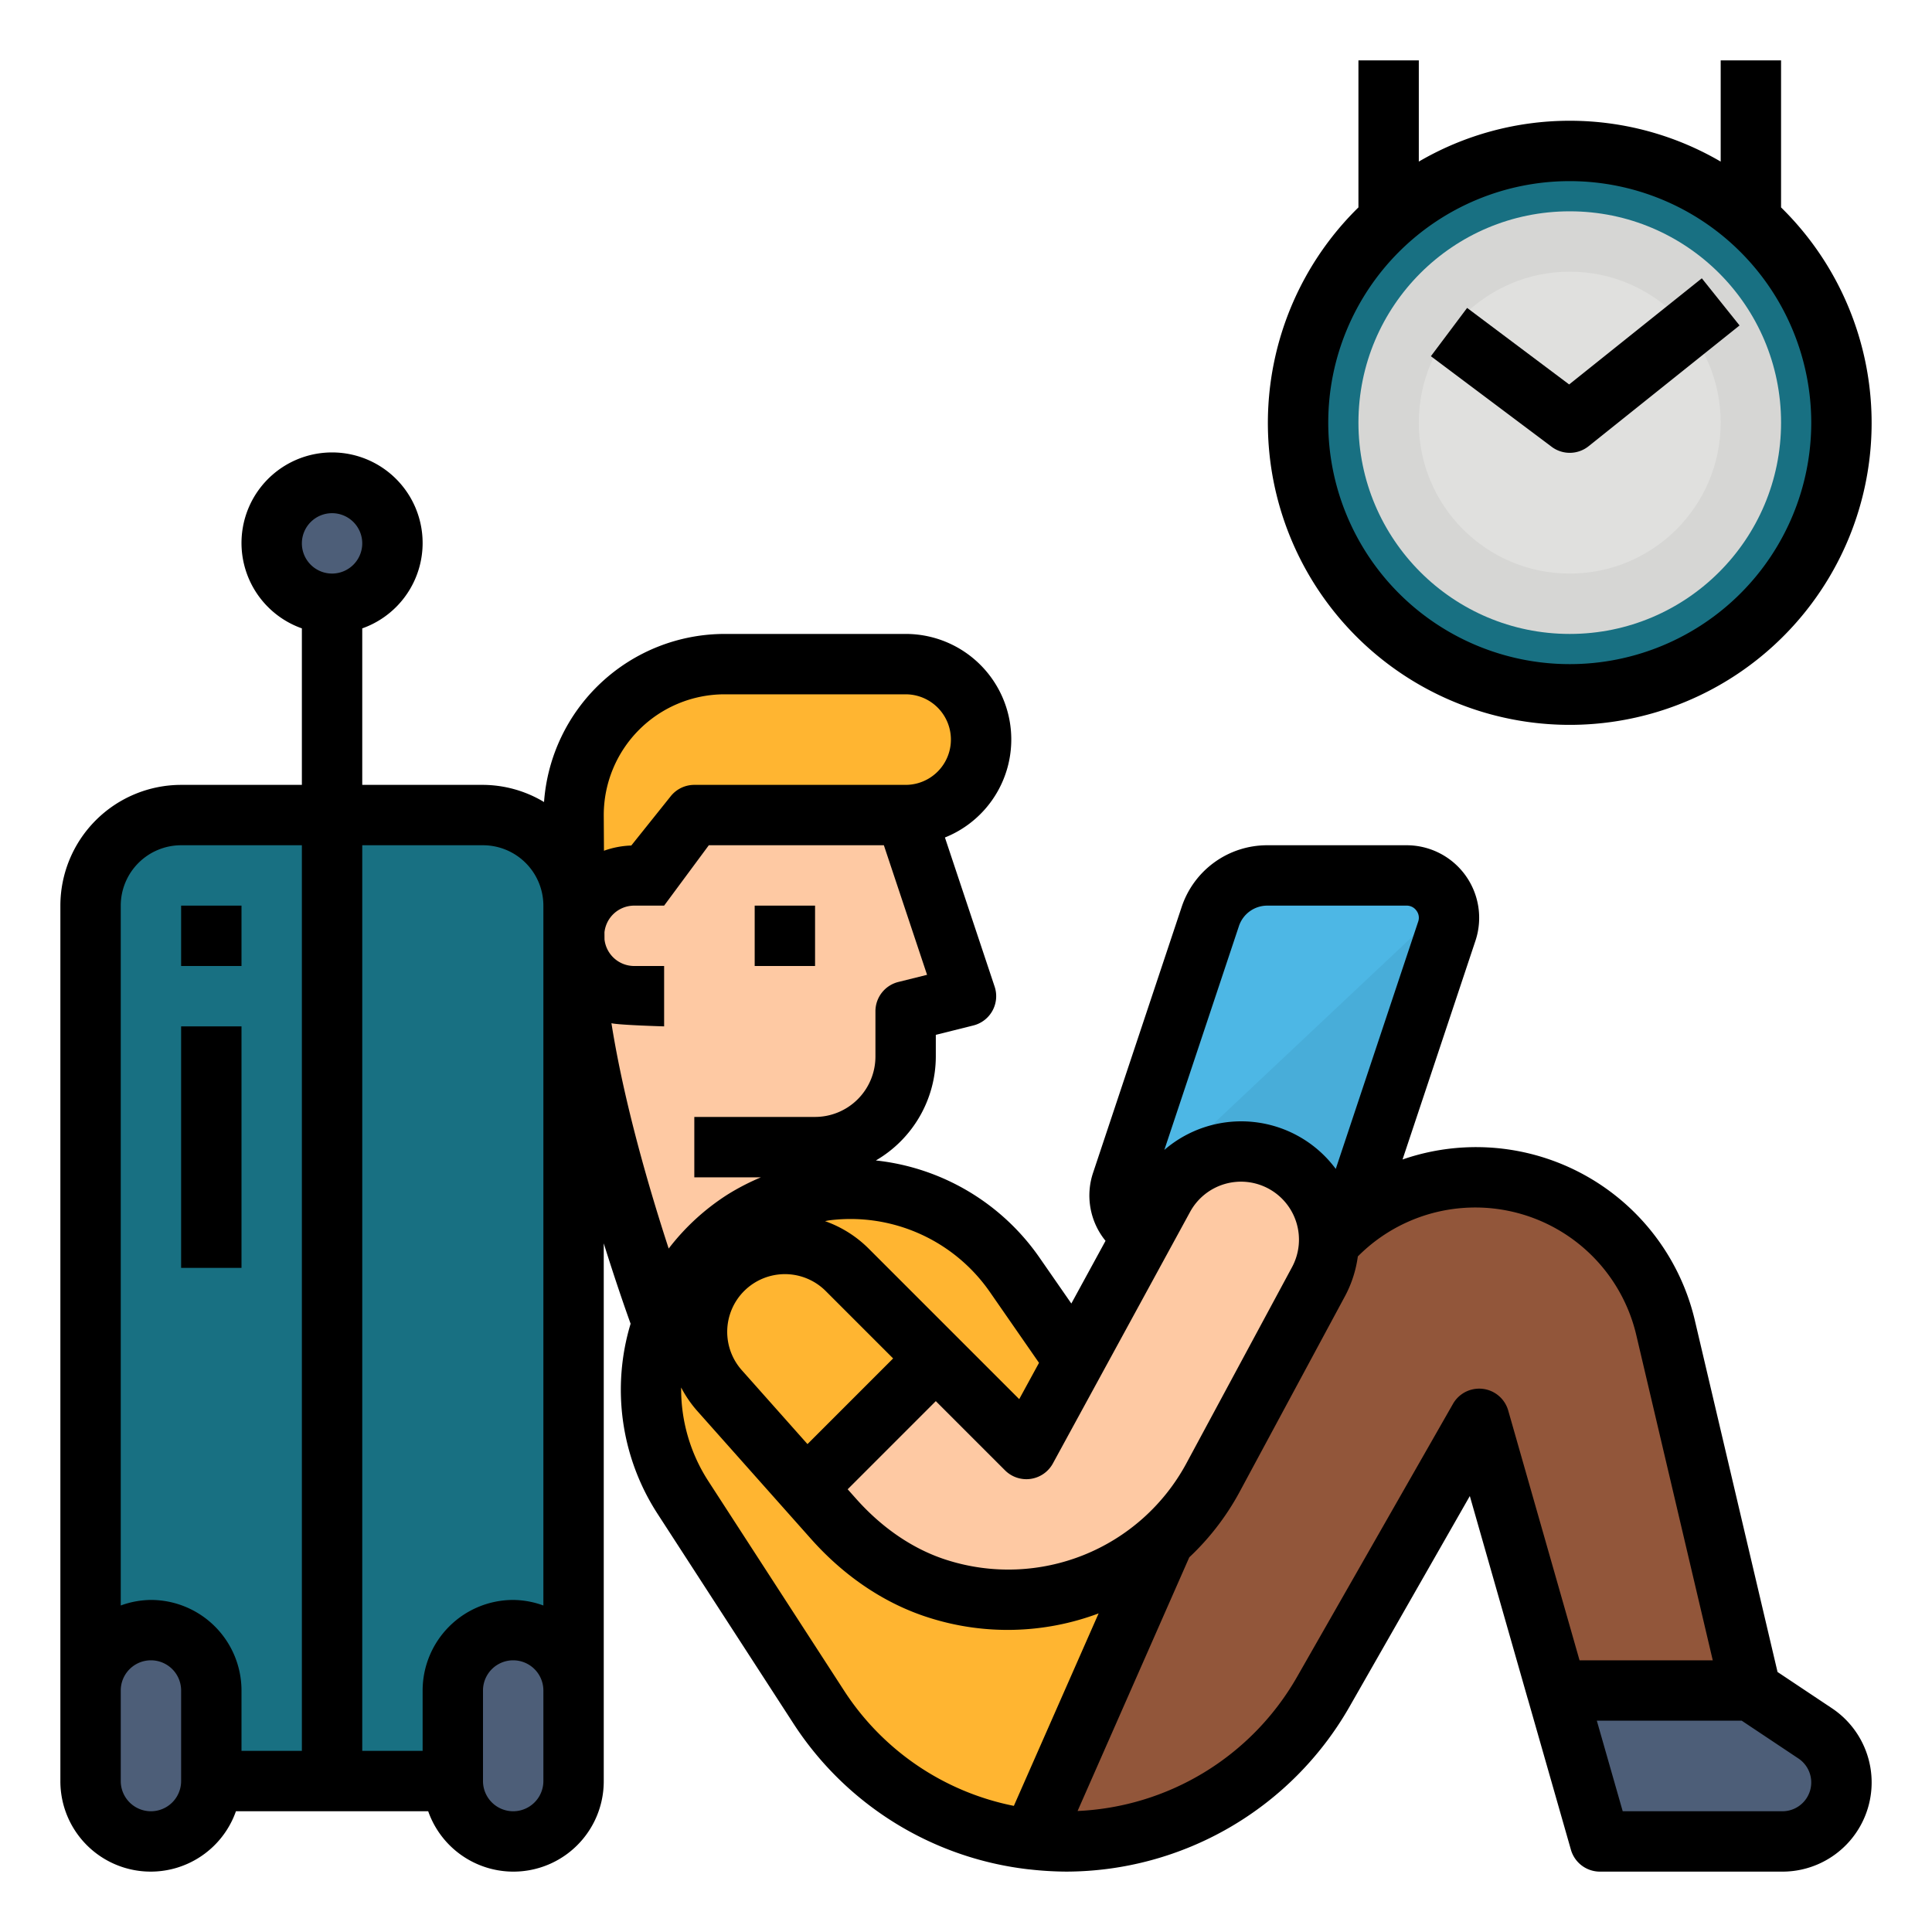 <?xml version="1.0"?>
<svg xmlns="http://www.w3.org/2000/svg" height="40px" viewBox="0 0 512 512" width="40px" class=""><g><g id="Filled_outline" data-name="Filled outline"><rect fill="#f35244" height="256" rx="24" width="128" x="24" y="216" data-original="#F35244" class="" style="fill:#187082" data-old_color="#f35244"/><path d="m152 243.14v204.86a24.006 24.006 0 0 1 -24 24h-80a24.006 24.006 0 0 1 -24-24v-6.92c46.4-36.55 98.43-97.73 128-197.94z" fill="#ea4a3b" data-original="#EA4A3B" class="active-path" style="fill:#187082" data-old_color="#ea4a3b"/><g fill="#4d5e78"><circle cx="88" cy="144" r="16" data-original="#4D5E78" class=""/><rect height="56" rx="16" width="32" x="24" y="432" data-original="#4D5E78" class=""/><rect height="56" rx="16" width="32" x="120" y="432" data-original="#4D5E78" class=""/></g><circle cx="416" cy="112" fill="#f35244" r="72" data-original="#F35244" class="" style="fill:#187082" data-old_color="#f35244"/><circle cx="416" cy="112" fill="#d6d6d4" r="56" data-original="#D6D6D4"/><circle cx="416" cy="112" fill="#e0e0de" r="40" data-original="#E0E0DE" class=""/><path d="m344.8 328h-36.93a11.2 11.2 0 0 1 -10.625-14.742l23.439-70.318a16 16 0 0 1 15.179-10.94h36.928a11.2 11.2 0 0 1 10.626 14.742l-23.44 70.318a16 16 0 0 1 -15.177 10.94z" fill="#4db7e5" data-original="#4DB7E5" class=""/><path d="m297.377 320.586a11.142 11.142 0 0 0 10.493 7.414h36.93a16 16 0 0 0 15.18-10.94l23.439-70.318a11.016 11.016 0 0 0 -.061-7.077z" fill="#48add9" data-original="#48ADD9" class=""/><path d="m216 304 8 32-48 16s-24-64-24-104v-32h88l16 48-16 4v12a24 24 0 0 1 -24 24z" fill="#fec9a3" data-original="#FEC9A3" class=""/><path d="m240 176h-48a40 40 0 0 0 -40 40v40l32-40h56a20 20 0 0 0 0-40z" fill="#ffb531" data-original="#FFB531" class=""/><path d="m269 337.885a52.961 52.961 0 0 0 -88.01 58.915l35.879 55.449a78.234 78.234 0 0 0 56.622 35.175l38.509-87.424z" fill="#ffb531" data-original="#FFB531" class=""/><path d="m481.039 459.359-17.039-11.359h-51.429l11.429 40h48.367a15.634 15.634 0 0 0 8.672-28.641z" fill="#4d5e78" data-original="#4D5E78" class=""/><path d="m441.426 352.06a51.962 51.962 0 0 0 -50.58-40.06 51.96 51.96 0 0 0 -45.617 27.08l-33.229 60.92-38.509 87.426a77.677 77.677 0 0 0 77.044-38.862l41.465-72.564 20.571 72h51.429z" fill="#92563a" data-original="#92563A" class=""/><path d="m224.47 336.47a23.292 23.292 0 0 0 -33.879 31.945l23.056 25.938 34.353-34.353z" fill="#ffb531" data-original="#FFB531" class=""/><path d="m308.343 317.372-36.343 66.628-24-24-34.353 34.353 7.222 8.125c7.516 8.454 16.955 15.215 27.748 18.6a61.279 61.279 0 0 0 72.7-29.248l28.106-52.2a23.364 23.364 0 0 0 -8.551-31.112 23.363 23.363 0 0 0 -32.529 8.854z" fill="#fec9a3" data-original="#FEC9A3" class=""/><path d="m168 232a16 16 0 0 0 0 32h8v-32z" fill="#fec9a3" data-original="#FEC9A3" class=""/><path d="m48 240h16v16h-16z" data-original="#000000" class="" style="fill:#000000"/><path d="m48 272h16v64h-16z" data-original="#000000" class="" style="fill:#000000"/><path d="m472 16h-16v26.824a79.322 79.322 0 0 0 -80 0v-26.824h-16v38.964a80 80 0 1 0 112 0zm8 96a64 64 0 1 1 -64-64 64.073 64.073 0 0 1 64 64z" data-original="#000000" class="" style="fill:#000000"/><path d="m415.844 101.883-27.044-20.283-9.6 12.8 32 24a7.994 7.994 0 0 0 9.8-.152l40-32-10-12.494z" data-original="#000000" class="" style="fill:#000000"/><path d="m200 240h16v16h-16z" data-original="#000000" class="" style="fill:#000000"/><path d="m485.477 452.7-14.41-9.606-21.837-92.844a59.562 59.562 0 0 0 -77.542-42.973l19.343-58.031a19.233 19.233 0 0 0 -18.231-25.246h-36.96a23.873 23.873 0 0 0 -22.711 16.43l-23.414 70.254a18.994 18.994 0 0 0 3.263 18.149l-9.062 16.614-8.373-12.072a60.683 60.683 0 0 0 -43.427-25.843 31.935 31.935 0 0 0 15.884-27.532v-5.754l9.941-2.484a8 8 0 0 0 5.649-10.293l-13.175-39.526a27.971 27.971 0 0 0 -10.415-53.943h-48a48.025 48.025 0 0 0 -47.825 44.546 31.646 31.646 0 0 0 -16.175-4.546h-32v-41.474a24 24 0 1 0 -16 0v41.474h-32a32.036 32.036 0 0 0 -32 32v232a23.941 23.941 0 0 0 46.526 8h50.949a23.94 23.94 0 0 0 46.525-8v-142.5c3.087 9.884 5.777 17.579 7.118 21.3a60.423 60.423 0 0 0 7.128 50.356l35.906 55.418a85.909 85.909 0 0 0 62.43 38.817h.067.011a90.813 90.813 0 0 0 9.9.605 86.637 86.637 0 0 0 74.94-43.469l32.019-56.062 15.344 53.73c.006.021.021.036.027.057l11.419 39.948a8 8 0 0 0 7.691 5.8h48.367a23.633 23.633 0 0 0 13.11-43.3zm-437.477 19.3a8 8 0 0 1 -16 0v-24a8 8 0 0 1 16 0zm32-8h-16v-16a24.027 24.027 0 0 0 -24-24 23.731 23.731 0 0 0 -8 1.474v-185.474a16.016 16.016 0 0 1 16-16h32zm8-312a8 8 0 1 1 8-8 8.011 8.011 0 0 1 -8 8zm56 320a8 8 0 0 1 -16 0v-24a8 8 0 0 1 16 0zm0-224v177.474a23.731 23.731 0 0 0 -8-1.474 24.027 24.027 0 0 0 -24 24v16h-16v-240h32a16.016 16.016 0 0 1 16 16zm184.316-2.539a7.922 7.922 0 0 1 7.524-5.461h36.96a3.151 3.151 0 0 1 2.59 1.352 3.1 3.1 0 0 1 .461 2.836l-21.861 65.587a31.192 31.192 0 0 0 -45.429-5.033zm-49.293 142.371 36.344-66.632a15.364 15.364 0 0 1 27.016 14.641l-28.106 52.195a53.618 53.618 0 0 1 -63.261 25.41c-8.8-2.761-17.157-8.394-24.164-16.289l-2.211-2.484 23.359-23.361 18.344 18.344a8 8 0 0 0 12.679-1.824zm-65.031-5.132-17.422-19.6a15.294 15.294 0 0 1 22.242-20.977l17.876 17.877zm48.4-40.215 12.957 18.682-5.246 9.619-39.973-39.969a30.94 30.94 0 0 0 -11.5-7.206c.411-.063.811-.171 1.225-.223a44.959 44.959 0 0 1 42.532 19.092zm-102.392-126.485a32.036 32.036 0 0 1 32-32h48a12 12 0 0 1 0 24h-56a7.993 7.993 0 0 0 -6.246 3l-10.454 13.071a23.713 23.713 0 0 0 -7.243 1.386zm2.037 55.16c1.918.495 13.963.84 13.963.84v-16h-8a7.923 7.923 0 0 1 -7.8-7.022l-.011-1.9a7.926 7.926 0 0 1 7.811-7.078h8l11.844-16h46.39l11.446 34.336-7.621 1.9a8 8 0 0 0 -6.059 7.764v12a16.016 16.016 0 0 1 -16 16h-32v16h17.662a62.287 62.287 0 0 0 -8.928 4.617 61.014 61.014 0 0 0 -15.525 14.263c-4.957-15.18-11.79-38.321-15.172-59.72zm106.647 207.414a69.833 69.833 0 0 1 -45.09-30.687l-35.9-55.41a44.863 44.863 0 0 1 -7.182-24.778 30.981 30.981 0 0 0 4.1 6.031l30.282 34.059c8.929 10.059 19.765 17.293 31.332 20.926a68.665 68.665 0 0 0 44.919-1.149zm149.91-38.574-18.9-66.195a8 8 0 0 0 -14.636-1.774l-41.434 72.547a70.612 70.612 0 0 1 -58.055 35.356l29.6-67.226a68.237 68.237 0 0 0 13.2-17.083l28.106-52.195a31.25 31.25 0 0 0 3.365-10.46 43.831 43.831 0 0 1 73.818 20.94l20.242 86.09zm53.773 40h-42.332l-6.859-24h38.4l15.024 10.016a7.633 7.633 0 0 1 -4.233 13.984z" data-original="#000000" class="" style="fill:#000000"/></g></g> </svg>
